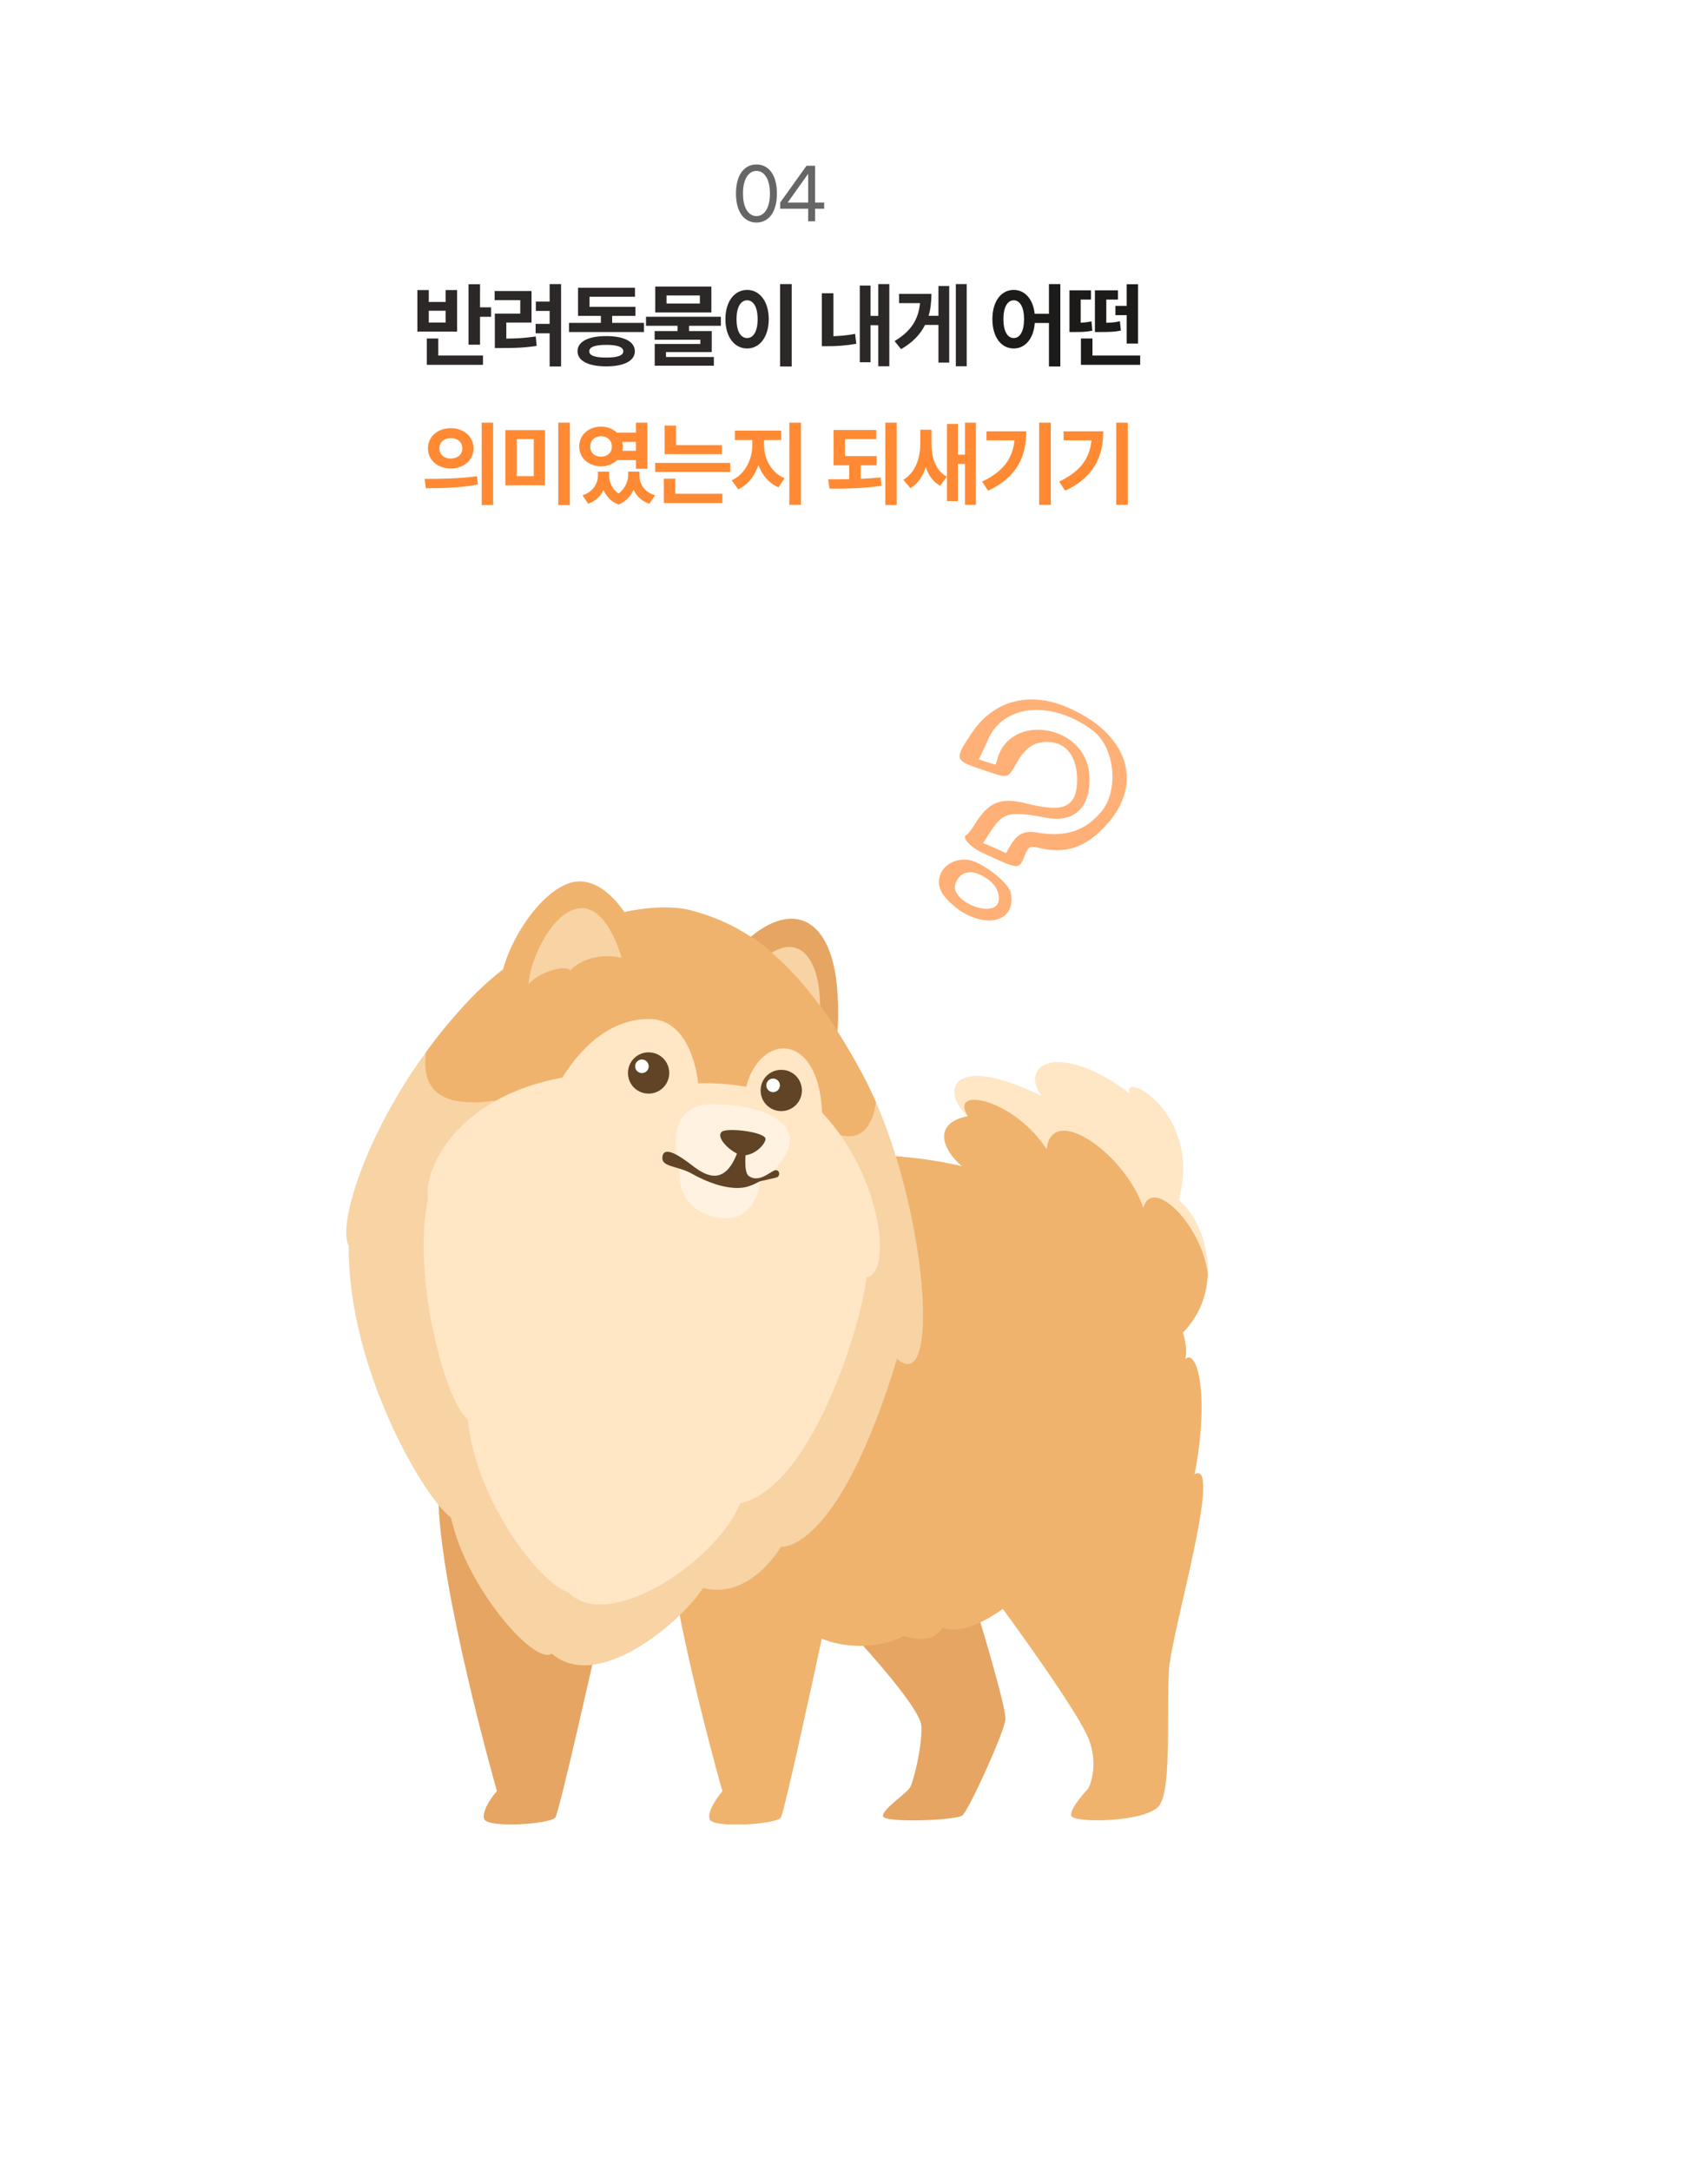 <svg width="444" height="564" viewBox="0 0 444 564" fill="none" xmlns="http://www.w3.org/2000/svg">
<g filter="url(#filter0_d_663_2090)">
<rect x="10" y="10" width="384" height="504" rx="8" fill="white"/>
</g>
<path d="M196.65 57.818C199.674 57.818 201.96 55.316 201.96 50.276C201.96 45.236 199.674 42.734 196.65 42.734C193.608 42.734 191.322 45.236 191.322 50.276C191.322 55.316 193.608 57.818 196.65 57.818ZM196.65 56.144C194.688 56.144 193.14 54.2 193.14 50.276C193.14 46.37 194.688 44.408 196.65 44.408C198.594 44.408 200.142 46.37 200.142 50.276C200.142 54.2 198.594 56.144 196.65 56.144ZM210.084 57.494H211.884V54.236H214.242V52.634H211.884V43.076H209.652L202.812 52.634V54.236H210.084V57.494ZM204.756 52.634L210.084 45.146V52.634H204.756Z" fill="#666666"/>
<path d="M124.79 73.848H121.79V89.552H124.79V82.309H127.657V79.848H124.79V73.848ZM108.497 86.155H118.823V75.356H115.839V78.448H111.464V75.356H108.497V86.155ZM110.95 94.79H125.552V92.379H113.933V87.945H110.95V94.79ZM111.464 83.809V80.743H115.839V83.809H111.464ZM145.856 73.815H142.881V78.356H139.293V80.784H142.881V84.149H139.235V86.594H142.881V95.213H145.856V73.815ZM128.585 77.983H135.24V81.481H128.635V90.431H130.317C133.599 90.431 136.317 90.365 139.508 89.867L139.268 87.423C136.583 87.82 134.254 87.953 131.618 87.978V83.801H138.174V75.605H128.585V77.983ZM167.403 83.892H159.132V82.069H165.174V79.724H153.248V77.097H165.066V74.768H150.265V82.069H156.199V83.892H147.911V86.262H167.403V83.892ZM150.132 91.268C150.132 93.762 152.942 95.18 157.599 95.188C162.232 95.18 165.016 93.762 165.033 91.268C165.016 88.732 162.232 87.323 157.599 87.323C152.942 87.323 150.132 88.732 150.132 91.268ZM153.182 91.268C153.166 90.166 154.649 89.602 157.599 89.602C160.5 89.602 162.025 90.166 162.033 91.268C162.025 92.379 160.5 92.909 157.599 92.901C154.649 92.909 153.166 92.379 153.182 91.268ZM187.392 82.301H167.934V84.646H176.121V86.014H170.179V88.268H182.063V89.37H170.196V95.014H185.569V92.76H173.13V91.475H185.014V86.014H179.121V84.646H187.392V82.301ZM170.337 81.174H184.923V74.453H170.337V81.174ZM173.271 78.862V76.765H181.931V78.862H173.271ZM205.807 73.815H202.782V95.213H205.807V73.815ZM188.577 82.914C188.569 87.605 190.956 90.539 194.221 90.539C197.445 90.539 199.831 87.605 199.84 82.914C199.831 78.273 197.445 75.323 194.221 75.323C190.956 75.323 188.569 78.273 188.577 82.914ZM191.47 82.914C191.453 79.757 192.564 78.025 194.221 78.025C195.845 78.025 196.947 79.757 196.947 82.914C196.947 86.105 195.845 87.829 194.221 87.829C192.564 87.829 191.453 86.105 191.47 82.914ZM231.179 73.815H228.303V82.069H226.306V74.188H223.505V94.119H226.306V84.489H228.303V95.163H231.179V73.815ZM213.643 89.95H215.093C217.306 89.959 219.751 89.818 222.593 89.32L222.295 86.743C220.239 87.141 218.358 87.29 216.643 87.34V76.185H213.643V89.95ZM251.292 73.815H248.474V95.163H251.292V73.815ZM232.546 88.616L234.237 90.713C237.27 88.972 239.251 86.859 240.469 84.423H243.95V94.21H246.751V74.304H243.95V82.052H241.397C241.911 80.296 242.126 78.389 242.135 76.359H233.723V78.762H239.159C238.762 82.948 236.856 86.055 232.546 88.616Z" fill="#2C2827"/>
<path d="M263.521 75.323C260.28 75.323 257.968 78.273 257.976 82.914C257.968 87.605 260.28 90.539 263.521 90.539C266.487 90.539 268.692 88.019 268.998 83.925H272.678V95.213H275.637V73.815H272.678V81.53H268.965C268.551 77.693 266.396 75.323 263.521 75.323ZM260.844 82.914C260.835 79.757 261.929 78.025 263.521 78.025C265.128 78.025 266.197 79.757 266.206 82.914C266.197 86.105 265.128 87.829 263.521 87.829C261.929 87.829 260.835 86.105 260.844 82.914ZM296.396 92.379H283.99V87.953H280.99V94.79H296.396V92.379ZM278.015 86.262H279.051C280.949 86.262 282.266 86.271 283.957 85.906L283.733 83.486C282.739 83.702 281.869 83.801 280.924 83.851V77.834H283.601V75.431H278.015V86.262ZM284.628 86.262H285.789C288.59 86.262 289.841 86.221 291.382 85.881L291.117 83.461C290.048 83.718 289.103 83.826 287.587 83.867V77.834H290.62V75.431H284.628V86.262ZM289.949 81.87H292.891V89.262H295.833V73.848H292.891V79.467H289.949V81.87Z" fill="#1C1B19"/>
<path d="M117.168 111.249C113.811 111.249 111.242 113.428 111.251 116.486C111.242 119.552 113.811 121.724 117.168 121.724C120.565 121.724 123.077 119.552 123.093 116.486C123.077 113.428 120.565 111.249 117.168 111.249ZM110.364 124.417L110.704 126.845C114.441 126.845 119.505 126.804 124.228 125.884L124.005 123.729C119.438 124.367 114.168 124.417 110.364 124.417ZM114.217 116.486C114.217 114.82 115.485 113.834 117.168 113.834C118.883 113.834 120.168 114.82 120.176 116.486C120.168 118.177 118.875 119.138 117.168 119.138C115.494 119.138 114.217 118.177 114.217 116.486ZM125.215 131.213H128.19V109.815H125.215V131.213ZM141.657 111.762H131.356V126.075H141.657V111.762ZM134.331 123.704V114.091H138.756V123.704H134.331ZM145.121 131.213H148.146V109.815H145.121V131.213ZM158.347 123.481V122.544H155.439V123.481C155.43 125.586 154.245 127.757 151.436 128.685L152.886 130.89C154.825 130.193 156.135 128.901 156.897 127.309C157.593 128.967 158.845 130.359 160.8 131.08C162.74 130.318 163.991 128.867 164.704 127.218C165.433 128.876 166.759 130.185 168.789 130.89L170.306 128.685C167.397 127.807 166.229 125.693 166.229 123.481V122.544H163.287V123.481C163.27 125.055 162.549 126.936 160.8 128.221C159.052 127.011 158.339 125.221 158.347 123.481ZM150.574 116.022C150.566 118.997 153.01 121.152 156.259 121.152C157.941 121.152 159.425 120.539 160.452 119.519H165.309V121.782H168.292V109.815H165.309V112.417H160.378C159.358 111.431 157.9 110.843 156.259 110.843C153.01 110.843 150.566 113.022 150.574 116.022ZM153.441 116.022C153.433 114.365 154.626 113.354 156.259 113.345C157.858 113.354 159.044 114.365 159.052 116.022C159.044 117.671 157.858 118.649 156.259 118.649C154.626 118.649 153.433 117.671 153.441 116.022ZM161.753 114.796H165.309V117.124H161.778C161.861 116.776 161.903 116.403 161.903 116.022C161.903 115.591 161.845 115.185 161.753 114.796ZM187.66 115.649H175.734V110.577H172.759V117.994H187.66V115.649ZM170.314 122.619H189.823V120.273H170.314V122.619ZM172.56 130.691H187.792V128.287H175.552V124.367H172.56V130.691ZM198.616 115.633V114.323H203.082V111.878H191.041V114.323H195.574V115.633C195.566 119.254 193.734 123.207 190.204 124.79L191.903 127.135C194.422 125.983 196.187 123.646 197.149 120.837C198.11 123.423 199.842 125.544 202.361 126.605L203.969 124.26C200.397 122.776 198.616 119.088 198.616 115.633ZM205.187 131.163H208.212V109.815H205.187V131.163ZM227.883 118.492H219.653V114.091H227.783V111.721H216.687V120.895H220.756V124.492C218.841 124.525 216.985 124.533 215.286 124.525L215.626 126.961C219.645 126.961 224.493 126.928 229.151 126.207L228.927 124.036C227.261 124.21 225.504 124.326 223.747 124.401V120.895H227.883V118.492ZM230.137 131.213H233.112V109.815H230.137V131.213ZM242.145 115.119V111.655H239.236V115.334C239.228 118.948 238.018 122.751 234.819 124.657L236.684 126.837C238.607 125.693 239.899 123.721 240.662 121.367C241.366 123.481 242.551 125.196 244.399 126.215L246.156 123.845C243.148 122.254 242.137 118.782 242.145 115.119ZM246.173 130.177H248.999V120.539H250.839V131.163H253.698V109.815H250.839V118.144H248.999V110.146H246.173V130.177ZM273.156 109.815H270.131V131.163H273.156V109.815ZM255.306 125.122L256.864 127.5C264.488 123.903 266.759 118.525 266.767 112.061H256.449V114.406H263.717C263.236 119.146 260.808 122.511 255.306 125.122ZM293.179 109.815H290.154V131.163H293.179V109.815ZM275.328 125.122L276.886 127.5C284.51 123.903 286.781 118.525 286.789 112.061H276.471V114.406H283.739C283.259 119.146 280.83 122.511 275.328 125.122Z" fill="#FF8A33"/>
<g clip-path="url(#clip0_663_2090)">
<path d="M193.954 244.414C206.51 233.156 216.354 239.109 217.651 257.234C218.947 275.359 214.408 277.835 214.408 277.835L193.954 244.414Z" fill="#E6A563"/>
<path d="M196.695 250.75C206.657 240.524 213.79 247.891 213.141 263.453C212.493 278.984 196.695 250.75 196.695 250.75Z" fill="#F8D3A4"/>
<path d="M313.971 330.914C313.735 337.663 310.817 344.648 303.36 349.687C303.36 349.687 261.507 309.841 253.579 305.421C245.651 301 241.023 291.981 251.604 290.007C244.56 283.847 246.771 273.061 270.762 284.731C264.809 276.597 275.183 270.202 293.663 284.083C291.453 277.923 312.615 289.152 306.425 311.816C310.729 315.294 314.265 322.898 313.971 330.914Z" fill="#FFE6C5"/>
<path d="M313.971 330.914C313.735 337.663 310.817 344.648 303.36 349.687C303.36 349.687 261.507 309.841 253.579 305.421C245.651 301 241.023 291.981 251.604 290.007C246.535 282.079 263.512 285.38 272.088 298.583C273.415 286.264 292.573 299.909 297.2 313.791C299.587 305.48 312.32 318.182 313.971 330.914Z" fill="#EFB36E"/>
<path d="M113.962 388.473C113.962 412.05 129.171 465.335 129.171 465.335C129.171 465.335 124.985 470.169 125.87 472.615C126.754 475.061 143.259 473.941 144.379 472.173C145.47 470.404 154.518 430.116 154.518 430.116L117.735 389.15L113.992 388.502L113.962 388.473Z" fill="#E6A563"/>
<path d="M253.166 415.97C253.402 416.648 261.566 443.231 261.36 446.65C261.124 450.069 251.811 470.287 250.219 471.642C248.627 472.998 229.764 473.676 229.529 471.878C229.293 470.08 235.659 465.984 236.573 464.392C237.486 462.801 239.756 453.723 239.52 448.477C239.284 443.231 220.215 423.043 220.215 423.043L253.166 415.999V415.97Z" fill="#E6A563"/>
<path d="M304.038 431.855C302.947 441.994 304.922 465.129 301.179 469.314C297.436 473.499 278.926 473.705 278.484 471.731C278.042 469.756 282.905 464.687 282.905 464.687C282.905 464.687 285.764 459.411 283.141 452.132C280.488 444.852 260.682 418.003 260.682 418.003C260.682 418.003 250.779 425.489 245.032 422.866C243.705 425.283 240.611 426.815 234.922 425.077C231.651 426.933 222.808 429.35 213.613 425.755C210.931 438.28 203.857 470.788 202.973 472.232C201.882 473.971 185.347 475.09 184.493 472.674C183.608 470.257 187.794 465.394 187.794 465.394C187.794 465.394 178.716 433.535 174.589 408.189C173.381 400.762 172.615 393.895 172.615 388.561L175.739 389.121C180.72 373.206 205.419 298.701 231.002 300.263C259.651 302.031 276.598 313.024 276.598 313.024C276.598 313.024 275.714 307.513 280.783 310.372C284.526 312.494 299.175 328.173 305.453 341.111C307.663 345.709 308.842 349.923 308.105 353.106C311.2 350.247 314.501 362.567 310.522 383.05C317.802 378.865 305.246 421.805 304.126 431.914L304.038 431.855Z" fill="#EFB36E"/>
<g style="mix-blend-mode:multiply" opacity="0.3">
<path d="M304.038 431.855C302.947 441.994 304.922 465.129 301.179 469.314C297.436 473.499 278.926 473.705 278.484 471.731C278.042 469.756 282.905 464.687 282.905 464.687C282.905 464.687 285.764 459.411 283.141 452.132C280.488 444.852 260.682 418.003 260.682 418.003C260.682 418.003 250.779 425.489 245.032 422.866C243.705 425.283 240.611 426.815 234.922 425.077C231.651 426.933 222.808 429.35 213.613 425.754C210.931 438.28 203.857 470.788 202.973 472.232C201.882 473.971 185.347 475.09 184.493 472.674C183.608 470.257 187.794 465.394 187.794 465.394C187.794 465.394 178.716 433.535 174.589 408.189L183.579 407.482C183.579 407.482 183.225 439.754 188.678 439.4C192.745 449.951 201.234 448.566 203.975 438.398C209.752 440.078 213.819 420.715 213.141 402.059C219.92 416.648 230.472 397.314 231.474 395.958C236.219 400.379 236.573 394.249 236.926 392.215C257.322 402.059 272.914 391.862 274.299 387.795C272.265 402.059 272.265 419.389 274.299 418.033C278.72 429.91 283.819 433.653 287.208 431.266C288.918 442.465 294.341 442.465 295.373 437.72C299.44 440.431 306.573 392.893 304.185 381.34C307.251 384.405 307.928 355.523 304.539 350.1C306.013 351.367 306.985 347.006 305.453 341.111C307.663 345.709 308.842 349.923 308.105 353.106C311.2 350.247 314.501 362.567 310.522 383.05C317.802 378.865 305.246 421.805 304.126 431.914L304.038 431.855Z" fill="#EFB36E"/>
</g>
<path d="M233.183 353.047C217.71 403.857 203.002 401.882 203.002 401.882C203.002 401.882 195.074 415.764 182.754 412.581C177.183 421.304 155.373 439.96 143.436 429.645C139.074 432.828 121.213 412.581 117.234 394.308C110.131 389.15 90.265 355.022 90.678 323.664C87.731 318.771 94.48 295.695 110.75 273.326C114.198 268.581 118.089 263.865 122.421 259.356C140.695 240.288 167.427 233.067 180.131 236.663C192.834 240.229 207.423 247.98 224.105 278.925C225.373 281.283 226.552 283.759 227.701 286.323C241.347 317.681 244.206 362.92 233.183 353.018V353.047Z" fill="#F8D3A4"/>
<path d="M227.701 286.323C226.876 293.543 222.16 299.379 212.729 291.451C199.937 280.723 148.8 281.961 135.183 284.849C123.6 287.295 108.48 288.857 110.779 273.326C114.227 268.581 118.118 263.865 122.451 259.356C140.695 240.288 167.427 233.067 180.131 236.663C192.834 240.229 207.423 247.98 224.105 278.925C225.373 281.283 226.552 283.759 227.701 286.323Z" fill="#EFB36E"/>
<path d="M146.206 279.957C119.444 284.82 110.042 303.063 111.251 311.58C107.006 330.413 115.495 364.158 121.596 368.726C123.718 390.624 141.048 411.903 147.739 413.7C157.76 424.34 186.055 406.097 192.421 390.594C211.255 386.35 224.046 343.469 225.255 331.916C231.945 331.002 229.499 305.774 213.701 289.064C212.787 267.785 197.579 268.404 193.954 282.374C187.558 281.165 181.486 281.46 181.486 281.46C181.486 281.46 180.131 264.749 168.754 264.749C160.03 264.749 152.307 270.202 146.206 279.927V279.957Z" fill="#FFE6C5"/>
<path d="M183.638 286.883C196.135 286.735 204.653 290.095 205.301 295.607C205.95 301.118 197.491 307.395 197.491 307.395C197.491 307.395 196.4 318.742 185.731 316.178C175.061 313.614 176.682 303.476 176.682 303.476C176.682 303.476 171.642 288.474 183.638 286.912V286.883Z" fill="#FFF2E0"/>
<path d="M187.646 294.045C185.731 295.636 190.741 300.086 193.158 300.175C195.575 300.263 198.434 298.082 198.994 296.108C199.583 294.162 189.061 292.866 187.646 294.045Z" fill="#614325"/>
<path d="M191.979 298.613C188.737 308.221 183.815 305.804 180.013 302.857C176.211 299.909 172.585 297.758 172.202 300.528C171.789 303.299 176.152 302.827 179.924 304.979C183.697 307.13 188.589 308.898 192.451 308.633C194.248 308.515 195.958 307.778 197.284 307.042C197.667 306.806 201.794 306.04 202.088 305.833C202.973 305.244 202.531 303.623 201.263 304.124C199.996 304.625 197.137 307.395 194.602 305.509C193.217 304.448 193.924 298.76 193.924 298.76L191.979 298.672V298.613Z" fill="#614325"/>
<path d="M173.971 278.778C173.971 281.725 171.583 284.142 168.606 284.142C165.63 284.142 163.242 281.755 163.242 278.778C163.242 275.801 165.63 273.414 168.606 273.414C171.583 273.414 173.971 275.801 173.971 278.778Z" fill="#614325"/>
<path d="M168.636 277.039C168.636 278.012 167.84 278.808 166.867 278.808C165.895 278.808 165.099 278.012 165.099 277.039C165.099 276.067 165.895 275.271 166.867 275.271C167.84 275.271 168.636 276.067 168.636 277.039Z" fill="white"/>
<path d="M208.455 283.317C208.455 286.264 206.067 288.681 203.091 288.681C200.114 288.681 197.726 286.293 197.726 283.317C197.726 280.34 200.114 277.953 203.091 277.953C206.067 277.953 208.455 280.34 208.455 283.317Z" fill="#614325"/>
<path d="M129.79 258.295C129.79 246.624 141.579 228.853 150.745 229C159.912 229.147 166.16 243.029 167.28 247.184C159.912 255.643 136.716 260.388 129.79 258.295Z" fill="#EFB36E"/>
<path d="M137.423 255.672C141.166 251.634 148.122 250.809 148.122 252.194C153.811 246.654 161.592 248.864 161.592 248.864C161.592 248.864 158.114 235.543 150.893 235.955C143.672 236.368 137.571 249.689 137.423 255.672Z" fill="#F8D3A4"/>
<path d="M202.737 281.99C202.737 282.963 201.941 283.759 200.969 283.759C199.996 283.759 199.2 282.963 199.2 281.99C199.2 281.018 199.996 280.222 200.969 280.222C201.941 280.222 202.737 281.018 202.737 281.99Z" fill="white"/>
</g>
<path fill-rule="evenodd" clip-rule="evenodd" d="M276.634 183.431C268.683 180.227 258.955 181.02 252.642 190.411C247.951 197.425 247.973 197.509 255.767 200.124C262.347 202.322 261.842 202.458 264.434 197.971C266.641 194.151 268.955 192.603 272.722 192.784C281.064 193.222 280.698 204.552 279.124 207.276C277.396 210.268 274.355 210.613 266.519 208.686C260.107 207.12 257.038 208.375 253.539 213.941C252.514 215.593 251.556 216.82 251.246 216.926C249.834 217.464 252.17 220.061 255.386 221.563C265.051 226.042 264.872 226.045 266.372 222.28C267.302 219.932 267.7 219.735 270.269 220.329C276.467 221.772 281.235 220.465 285.919 216.047C298.061 204.68 294.013 190.479 276.634 183.431ZM284.309 190.002C289.791 194.345 290.893 205.347 286.351 210.81C282.153 215.866 277.127 217.557 269.771 216.336C266.209 215.739 264.474 216.589 262.565 219.832L261.516 221.648C258.082 220.092 257.869 219.969 255.554 219.059C260.479 211.395 260.409 210.286 272.103 212.482C279.435 213.868 283.714 209.536 283.172 201.315C282.301 188.13 262.283 184.973 259.18 197.536C259.02 198.12 258.838 198.621 258.754 198.643C258.628 198.677 254.719 197.452 254.452 197.298C254.426 197.283 256.137 193.89 256.625 192.676C260.784 182.219 274.393 182.208 284.309 190.002ZM251.524 223.392C245.466 222.813 241.885 228.582 245.572 232.956C252.921 241.69 264.53 241.022 262.756 231.983C262.261 229.274 254.965 223.706 251.524 223.392ZM257.415 228.933C259.36 230.484 260.236 233.27 259.31 234.873C257.598 237.837 249.506 235.122 248.301 231.184C247.717 229.244 250.516 223.415 257.415 228.933Z" fill="#FFB076"/>
<defs>
<filter id="filter0_d_663_2090" x="0" y="0" width="444" height="564" filterUnits="userSpaceOnUse" color-interpolation-filters="sRGB">
<feFlood flood-opacity="0" result="BackgroundImageFix"/>
<feColorMatrix in="SourceAlpha" type="matrix" values="0 0 0 0 0 0 0 0 0 0 0 0 0 0 0 0 0 0 127 0" result="hardAlpha"/>
<feOffset dx="20" dy="20"/>
<feGaussianBlur stdDeviation="15"/>
<feComposite in2="hardAlpha" operator="out"/>
<feColorMatrix type="matrix" values="0 0 0 0 0 0 0 0 0 0 0 0 0 0 0 0 0 0 0.08 0"/>
<feBlend mode="normal" in2="BackgroundImageFix" result="effect1_dropShadow_663_2090"/>
<feBlend mode="normal" in="SourceGraphic" in2="effect1_dropShadow_663_2090" result="shape"/>
</filter>
<clipPath id="clip0_663_2090">
<rect width="224" height="245" fill="white" transform="translate(90 229)"/>
</clipPath>
</defs>
</svg>
